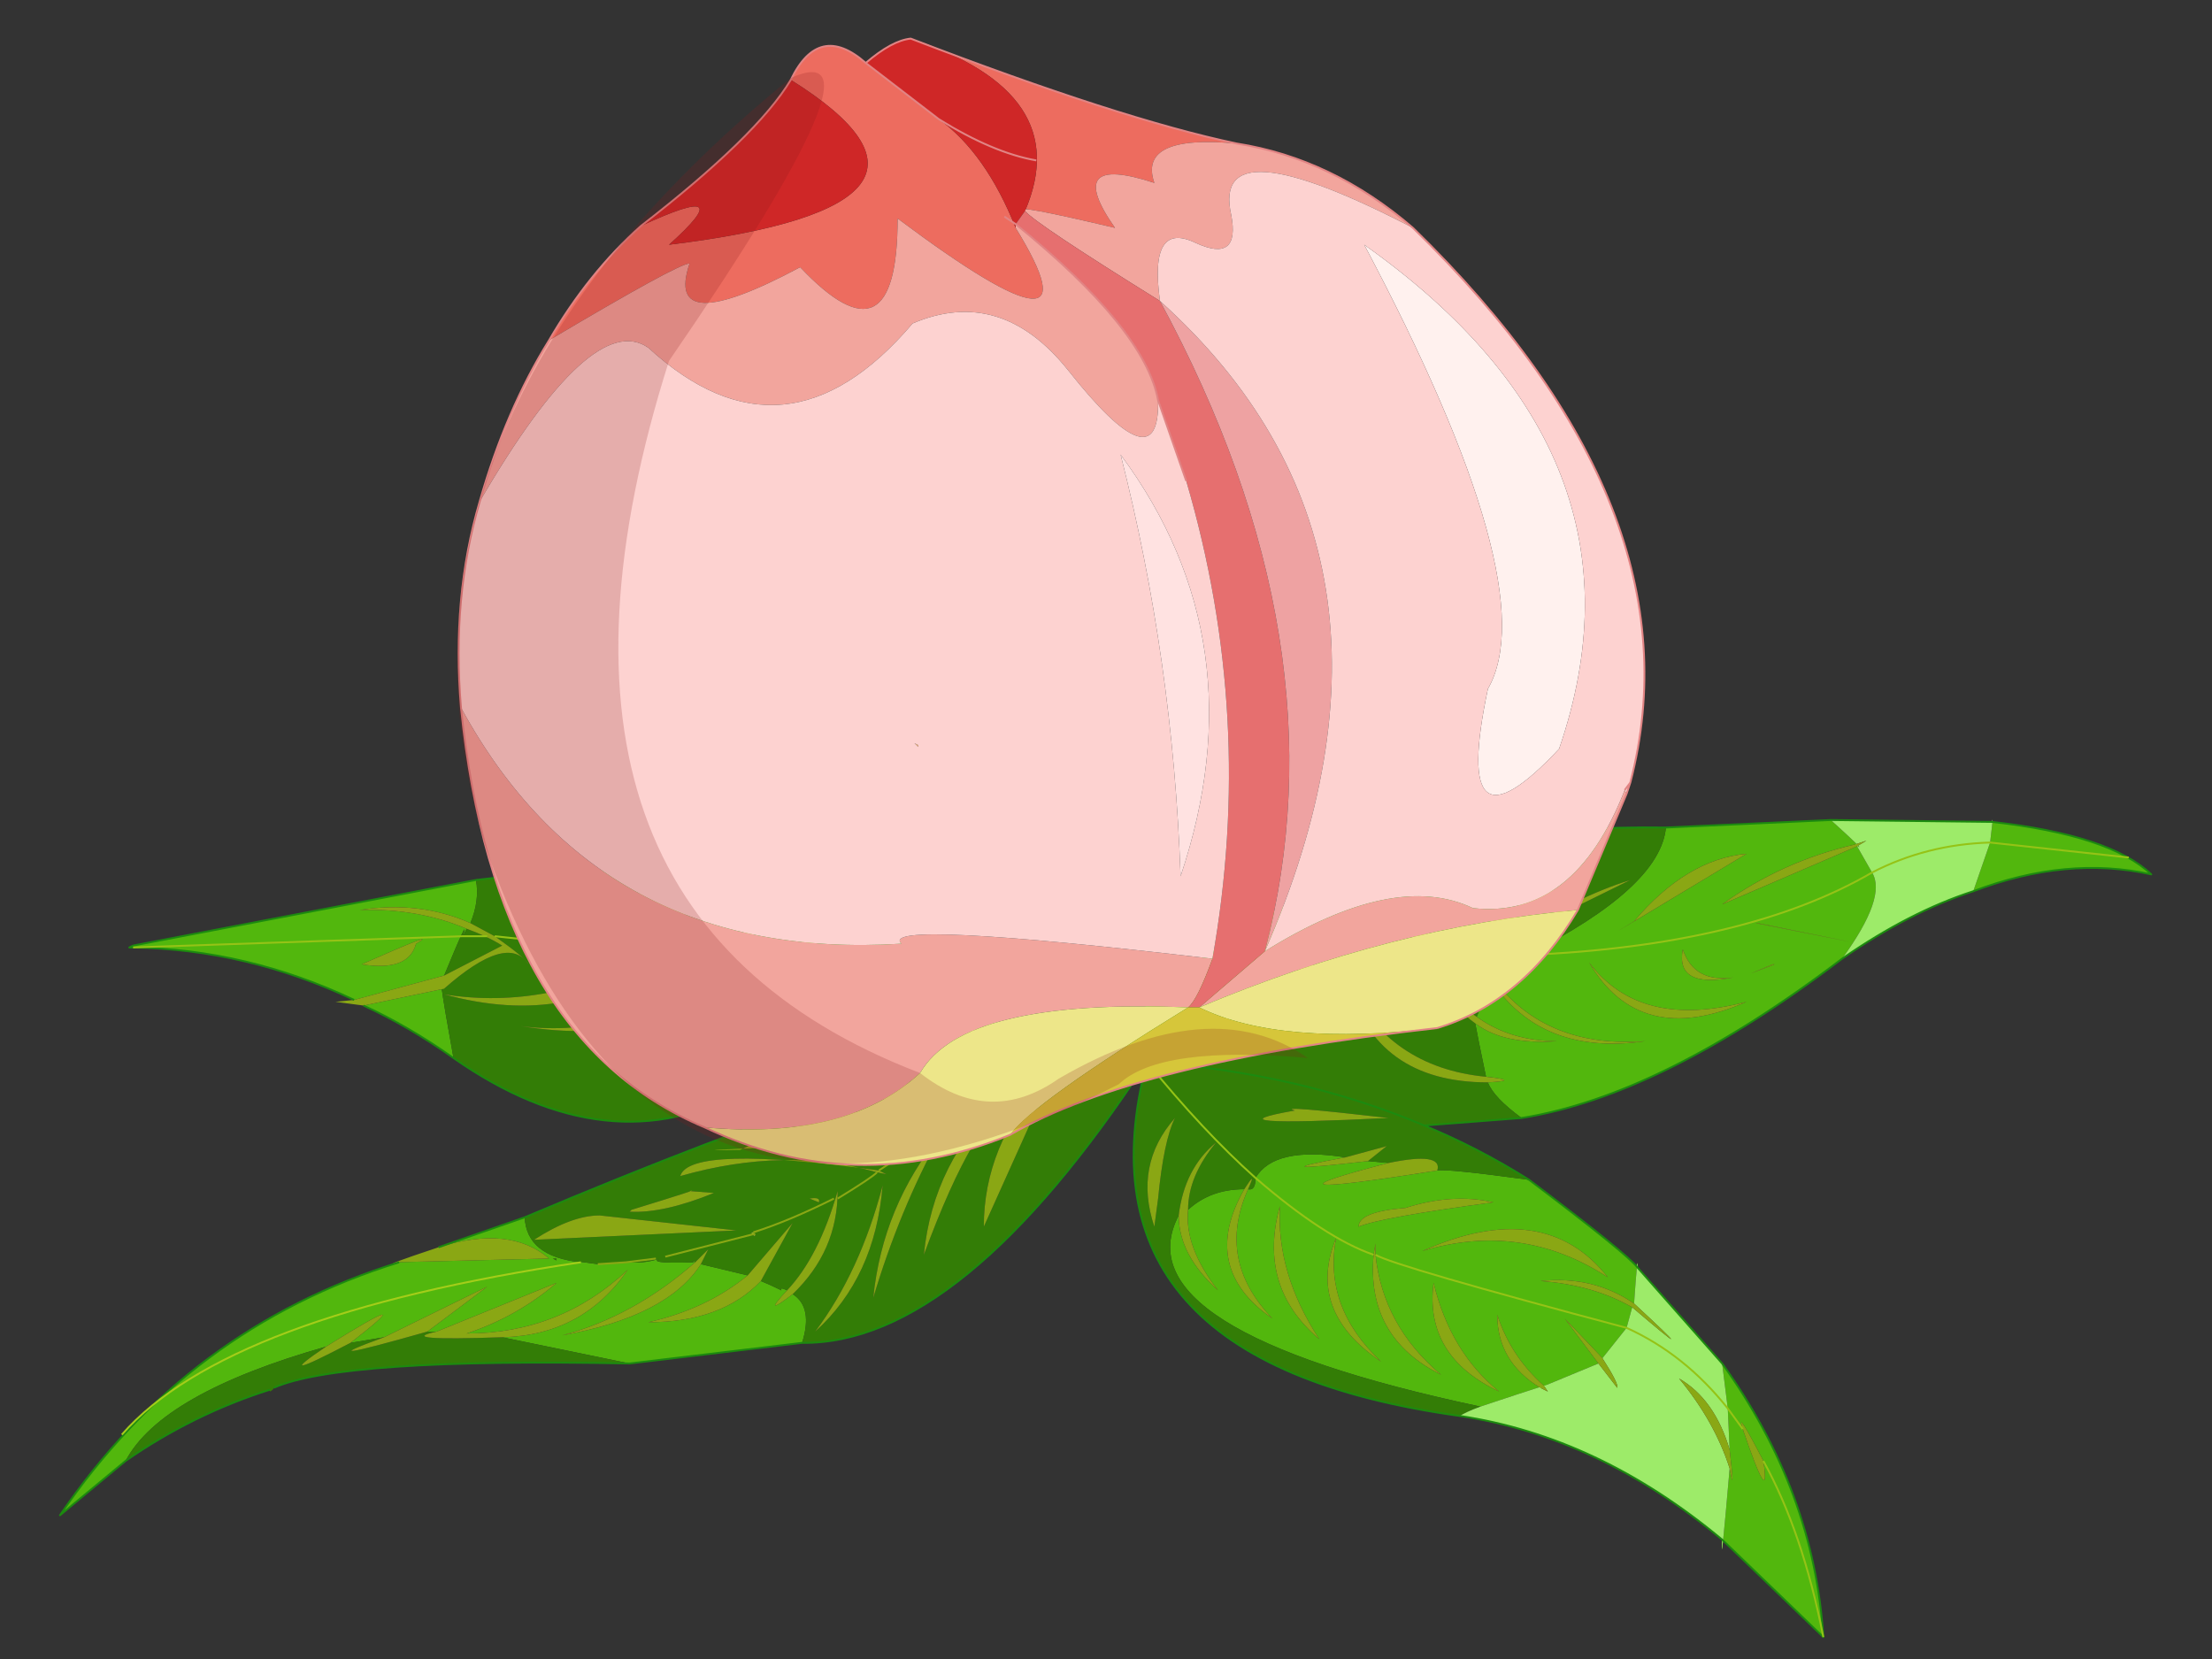 <svg version="1.1" xmlns="http://www.w3.org/2000/svg" width="1024" height="768">
    <rect width="100%" height="100%" fill="#333333" stroke="none"/>
    <g transform="scale(17.35,17.35) translate(1.60,0.98)">
        <path fill="#52B70D" fill-opacity="1.00" d="M11.10,22.50 Q11.20,23.05 10.95,23.65 Q9.60,23.05 8.00,23.30 Q9.55,23.25 10.85,23.80 L10.75,24.00 Q10.95,23.35 10.25,25.05 L7.85,25.70 Q5.00,24.35 1.95,24.30 L10.75,24.00 L1.95,24.30 L1.95,24.25 L11.10,22.50 M10.25,25.40 Q10.00,24.50 10.50,27.25 Q9.30,26.40 8.10,25.85 L10.25,25.40 M42.85,21.10 L47.25,20.90 Q48.30,21.85 47.90,21.55 Q45.95,22.00 44.35,23.15 L47.95,21.60 L48.35,22.30 Q48.75,22.95 47.55,24.60 Q42.75,28.25 39.00,28.85 Q38.25,28.30 38.10,27.90 Q39.00,27.85 38.05,27.75 Q37.60,25.60 37.80,26.35 Q38.55,26.90 39.95,26.80 Q38.70,26.80 37.80,26.15 L38.20,25.20 Q39.55,27.20 42.30,26.80 Q39.65,27.00 38.25,25.15 Q38.50,24.85 39.15,24.50 Q42.70,22.70 42.85,21.10 M51.55,20.95 Q54.70,21.30 55.80,22.35 Q53.55,21.85 51.05,22.80 L51.50,21.50 Q51.60,20.70 51.55,20.95 M39.20,30.50 Q41.85,32.50 42.10,32.85 Q42.10,32.35 42.00,33.80 Q40.90,33.05 39.50,33.20 Q40.90,33.30 41.95,33.90 L41.80,34.45 Q35.60,32.80 35.10,32.50 Q35.60,32.80 41.80,34.45 Q40.85,35.65 41.15,35.25 L40.15,34.20 L41.05,35.40 L39.60,36.00 Q38.70,35.20 38.35,34.10 Q38.35,35.35 39.50,36.05 Q40.30,35.75 37.90,36.55 Q28.25,34.50 29.85,31.45 Q29.85,32.50 30.90,33.45 Q30.00,32.30 30.10,31.30 Q30.70,30.75 31.60,30.75 Q30.40,32.85 32.35,34.20 Q30.85,32.65 31.70,30.75 Q31.90,30.80 31.90,30.45 Q32.40,29.60 34.30,29.90 Q31.85,30.35 34.90,30.00 L35.45,30.05 Q31.40,31.10 36.75,30.25 Q37.00,30.20 39.20,30.50 M44.35,35.40 Q46.80,38.80 47.05,42.70 L44.35,40.10 Q44.30,41.10 44.55,38.20 Q44.70,39.00 44.55,37.70 L44.50,36.60 L44.35,35.40 M19.80,34.85 L15.20,35.40 L11.80,34.70 Q13.95,34.65 15.15,32.90 Q13.35,34.60 10.85,34.60 Q12.20,34.15 13.25,33.25 L10.05,34.55 L9.80,34.55 L11.40,33.35 L8.65,34.70 L7.75,34.85 Q9.75,33.30 7.10,34.95 Q2.70,36.20 1.75,38.00 L0.00,39.45 Q3.40,34.45 9.05,32.70 L8.90,32.70 L13.05,32.60 Q12.00,31.70 10.10,32.30 L12.40,31.50 Q12.45,32.55 13.90,32.70 Q13.65,32.65 14.35,32.75 L15.10,32.70 Q15.65,32.75 16.15,32.55 Q15.45,32.75 16.95,32.70 L16.90,32.70 L16.90,32.65 L16.95,32.70 Q15.30,34.15 13.40,34.65 Q16.20,34.15 17.10,32.75 L18.35,33.05 Q17.25,33.95 15.70,34.30 Q17.65,34.30 18.70,33.20 Q18.95,33.30 19.25,33.45 Q19.20,33.35 19.40,33.45 Q18.70,34.20 19.55,33.55 Q20.10,33.90 19.80,34.85 M9.50,24.20 Q10.20,23.80 8.05,24.75 Q9.30,24.95 9.50,24.20 M35.05,32.50 Q33.75,32.05 31.90,30.45 Q33.75,32.05 35.05,32.50 Q34.85,34.70 36.85,35.70 Q35.30,34.40 35.10,32.50 L35.10,32.20 L35.05,32.50 M32.55,31.20 Q31.95,33.35 33.60,34.75 Q32.45,33.00 32.55,31.20 M45.00,21.80 Q43.40,21.95 42.00,23.60 Q40.35,24.60 45.00,21.80 M43.30,24.35 Q43.10,25.40 44.65,25.10 Q43.60,25.25 43.30,24.35 M45.70,24.75 L45.10,25.00 L45.75,24.75 L45.70,24.75 M45.30,23.65 L45.25,23.65 Q50.25,24.65 45.30,23.65 M45.00,25.75 Q42.15,26.50 40.80,24.70 Q42.15,27.00 45.00,25.75 M35.90,31.25 Q34.65,31.35 34.65,31.75 Q35.25,31.50 38.25,31.10 Q37.15,30.85 35.90,31.25 M48.35,22.30 Q45.00,24.25 39.15,24.50 Q45.00,24.25 48.35,22.30 M55.20,21.90 L51.50,21.50 L55.20,21.90 M41.30,33.10 Q39.60,30.95 36.35,32.40 Q39.00,31.60 41.30,33.10 M44.90,37.15 L44.50,36.60 L44.90,37.15 Q45.65,39.35 45.45,38.00 Q44.70,36.55 44.90,37.15 M47.05,42.70 Q46.50,39.90 45.45,38.00 Q46.50,39.90 47.05,42.70 M34.05,32.05 Q33.25,34.00 35.25,35.35 Q33.70,33.90 34.05,32.05 M36.65,33.25 Q36.40,35.20 38.40,36.15 Q37.10,35.10 36.65,33.25 M1.65,37.30 Q4.45,34.10 13.90,32.70 Q4.45,34.10 1.65,37.30 M15.90,32.60 L15.90,32.60 M13.25,32.60 L13.15,32.60 L13.25,32.65 L13.25,32.60 M10.55,34.70 L10.55,34.70 M6.90,35.05 L6.90,35.05 Z"/>
        <path fill="#337D06" fill-opacity="1.00" d="M6.90,35.05 L6.90,35.05 M19.00,24.95 Q18.60,23.60 17.45,23.15 Q18.40,23.85 18.85,24.90 L17.20,24.60 L18.85,24.90 Q18.05,27.10 15.30,27.00 Q17.25,26.80 18.00,25.35 Q16.20,27.00 14.70,26.95 Q18.15,27.30 19.00,25.30 L19.05,25.45 Q19.05,25.35 19.00,24.95 L20.75,25.30 L19.00,24.95 M20.90,25.40 Q20.20,23.80 19.20,23.45 L20.75,25.30 L20.85,25.50 Q19.35,25.65 18.45,26.80 Q21.00,25.80 21.10,26.15 Q21.20,26.05 20.90,25.40 L22.50,25.85 L20.90,25.40 M22.70,25.90 Q22.10,24.80 21.40,24.35 Q21.80,25.20 22.50,25.85 Q22.65,26.00 22.70,25.90 L23.55,26.20 L22.70,25.90 M23.70,26.25 Q23.40,25.25 22.75,24.90 L23.55,26.20 L23.75,26.40 L23.70,26.25 Q24.85,26.70 25.70,27.25 Q24.85,26.70 23.70,26.25 M11.10,22.50 Q21.55,21.20 25.70,27.25 Q21.95,26.05 18.30,28.10 Q14.65,30.15 10.50,27.25 Q10.00,24.50 10.25,25.40 Q11.95,23.90 12.50,24.75 Q12.45,24.60 11.60,24.00 L10.95,23.65 Q11.20,23.05 11.10,22.50 M15.90,24.45 L11.60,24.00 L15.90,24.45 Q13.05,26.00 10.25,25.55 Q13.70,26.50 16.10,24.45 L16.15,24.35 L15.90,24.45 M17.15,24.60 L16.10,24.45 L17.15,24.60 Q17.20,24.80 17.20,24.60 Q16.95,23.00 15.40,22.85 Q16.65,23.35 17.15,24.60 M12.05,22.80 L12.00,22.80 Q14.00,23.30 15.05,24.25 Q14.00,22.65 12.05,22.80 M10.75,24.00 L11.40,24.00 L10.75,24.00 L10.85,23.80 Q11.40,24.00 11.80,24.25 L10.25,25.05 Q10.95,23.35 10.75,24.00 M25.70,27.25 L27.75,27.25 Q32.85,20.95 42.85,21.10 Q42.70,22.70 39.15,24.50 Q35.35,24.55 33.00,25.45 Q35.35,24.55 39.15,24.50 Q38.50,24.85 38.25,25.15 Q37.60,24.15 38.20,25.20 L37.80,26.15 Q37.15,25.70 36.80,24.85 Q37.05,25.85 37.80,26.35 Q37.60,25.60 38.05,27.75 Q35.45,27.50 34.35,25.20 Q35.10,27.90 38.10,27.90 Q38.25,28.30 39.00,28.85 L36.40,29.05 Q37.85,29.65 39.20,30.50 Q37.00,30.20 36.75,30.25 Q36.90,29.75 35.45,30.05 L34.90,30.00 L35.40,29.60 L34.30,29.90 Q32.40,29.60 31.90,30.45 Q31.90,30.80 31.70,30.75 Q31.95,30.20 31.60,30.75 Q30.70,30.75 30.10,31.30 Q30.10,30.40 30.85,29.50 Q30.00,30.20 29.85,31.45 Q28.25,34.50 37.90,36.55 Q37.50,36.70 37.35,36.80 Q26.90,35.35 29.00,27.35 Q24.05,34.90 19.80,34.85 Q20.10,33.90 19.55,33.55 Q20.75,32.40 20.75,30.80 Q20.25,32.55 19.40,33.45 Q19.20,33.35 19.25,33.45 Q18.95,33.30 18.70,33.20 L19.55,31.65 L18.35,33.05 L17.10,32.75 L17.30,32.35 L16.95,32.70 Q15.45,32.75 16.15,32.55 L18.50,31.95 L16.15,32.55 Q15.65,32.75 15.10,32.70 L14.35,32.75 Q13.65,32.65 13.90,32.70 Q12.45,32.55 12.40,31.50 Q22.95,27.05 25.70,27.25 M15.20,35.40 Q7.50,35.25 5.70,36.05 Q5.70,36.10 5.60,36.15 L5.60,36.10 Q3.55,36.75 1.75,38.00 Q2.70,36.20 7.10,34.95 Q5.55,36.00 7.75,34.85 L8.65,34.70 Q6.45,35.50 9.80,34.55 L10.05,34.55 Q8.90,34.80 11.80,34.70 L15.20,35.40 M12.30,26.40 Q16.10,27.00 17.30,24.85 Q15.15,26.75 12.30,26.40 M21.85,30.25 Q16.80,29.55 16.55,30.40 Q19.35,29.60 21.80,30.30 Q21.65,30.45 20.75,31.00 Q21.65,30.45 21.80,30.30 L22.05,30.35 L21.85,30.25 Q23.05,29.45 23.10,29.50 Q23.05,29.45 21.85,30.25 M15.25,31.30 L15.20,31.35 Q16.10,31.40 17.45,30.85 L16.80,30.80 Q17.20,30.70 15.25,31.30 M14.40,31.45 Q13.65,31.45 12.65,32.10 L18.05,31.85 L14.40,31.45 M23.20,29.40 Q22.15,27.80 18.15,29.70 Q15.50,29.75 23.10,29.50 Q23.25,29.60 23.20,29.40 L25.15,28.30 L23.20,29.40 M25.30,28.20 L25.35,28.10 Q25.20,28.30 24.65,28.20 L25.15,28.30 Q23.30,30.00 23.05,32.50 Q24.45,28.70 25.55,28.30 L25.25,28.30 L25.30,28.20 L26.25,27.80 L25.30,28.20 M26.45,27.75 L26.55,27.50 L26.25,27.80 Q24.65,29.60 24.65,31.75 L26.45,27.75 L27.75,27.25 L26.45,27.75 M29.00,27.35 L27.75,27.25 L29.00,27.35 Q30.95,26.15 32.85,25.50 Q30.95,26.15 29.00,27.35 Q30.50,29.20 31.90,30.45 Q30.50,29.20 29.00,27.35 Q33.10,27.65 36.40,29.05 Q33.10,27.65 29.00,27.35 M33.00,25.45 Q33.90,23.75 36.10,23.00 Q33.40,23.50 32.85,25.50 L32.85,25.60 L33.00,25.45 M22.10,28.05 Q20.40,28.60 24.95,28.15 Q23.25,27.70 22.10,28.05 M18.50,31.90 Q19.45,31.60 20.65,31.00 Q19.45,31.60 18.50,31.90 Q18.40,31.90 18.50,31.95 L18.55,31.95 L18.50,32.00 Q18.60,32.00 18.50,31.90 M20.25,31.10 Q20.30,30.95 20.00,31.00 L20.25,31.10 M32.95,28.65 Q30.40,29.10 35.45,28.85 Q32.40,28.50 32.95,28.65 M23.50,29.30 Q21.95,31.20 21.70,33.65 Q22.40,31.30 23.50,29.30 M21.95,30.65 Q21.35,32.95 20.15,34.55 Q21.75,33.10 21.95,30.65 M29.30,31.00 Q29.45,29.45 29.75,28.85 Q28.65,30.10 29.20,31.75 L29.30,31.00 M40.70,22.50 Q38.70,23.00 36.85,24.60 L40.70,22.50 M41.90,22.50 Q40.45,22.95 38.75,24.05 L41.90,22.50 M37.50,23.35 Q36.60,23.55 35.35,24.60 Q34.20,25.25 37.50,23.35 M16.90,32.70 L16.95,32.70 L16.90,32.65 L16.90,32.70 M15.90,32.60 L15.90,32.60 L15.10,32.70 L15.90,32.60 M13.25,32.60 L13.25,32.65 L13.15,32.60 L13.25,32.60 M10.55,34.70 L10.55,34.70 Z"/>
        <path fill="#8FBA2C" fill-opacity="1.00" d="M18.50,31.90 Q18.60,32.00 18.50,32.00 L18.55,31.95 L18.50,31.95 Q18.40,31.90 18.50,31.90 Z"/>
        <path fill="#9DEB69" fill-opacity="1.00" d="M47.25,20.90 L51.55,20.95 Q51.60,20.70 51.50,21.50 Q49.80,21.55 48.35,22.30 Q49.80,21.55 51.50,21.50 L51.05,22.80 Q49.35,23.35 47.55,24.60 Q48.75,22.95 48.35,22.30 L47.95,21.60 L48.20,21.45 L47.90,21.55 Q48.30,21.85 47.25,20.90 M42.10,32.85 L44.35,35.40 L44.50,36.60 Q43.35,35.15 41.80,34.45 Q43.35,35.15 44.50,36.60 L44.55,37.70 Q44.15,36.35 43.20,35.80 Q44.15,36.95 44.55,38.20 Q44.30,41.10 44.35,40.10 Q41.05,37.35 37.35,36.80 Q37.50,36.70 37.90,36.55 Q40.30,35.75 39.50,36.05 L39.70,36.15 L39.60,36.00 L41.05,35.40 L41.55,36.05 Q41.60,35.95 41.15,35.25 Q40.85,35.65 41.80,34.45 L41.95,33.90 Q44.00,35.65 42.00,33.80 Q42.10,32.35 42.10,32.85 Z"/>
        <path fill="#8AA714" fill-opacity="1.00" d="M18.85,24.90 Q18.40,23.85 17.45,23.15 Q18.60,23.60 19.00,24.95 Q19.05,25.35 19.05,25.45 L19.00,25.30 Q18.15,27.30 14.70,26.95 Q16.20,27.00 18.00,25.35 Q17.25,26.80 15.30,27.00 Q18.05,27.10 18.85,24.90 M20.75,25.30 L19.20,23.45 Q20.20,23.80 20.90,25.40 Q21.20,26.05 21.10,26.15 Q21.00,25.80 18.45,26.80 Q19.35,25.65 20.85,25.50 L20.75,25.30 M22.50,25.85 Q21.80,25.20 21.40,24.35 Q22.10,24.80 22.70,25.90 Q22.65,26.00 22.50,25.85 M23.55,26.20 L22.75,24.90 Q23.40,25.25 23.70,26.25 L23.75,26.40 L23.55,26.20 M10.95,23.65 L11.60,24.00 Q12.45,24.60 12.50,24.75 Q11.95,23.90 10.25,25.40 L8.10,25.85 L7.35,25.75 L7.85,25.70 L10.25,25.05 L11.80,24.25 Q11.40,24.00 10.85,23.80 Q9.55,23.25 8.00,23.30 Q9.60,23.05 10.95,23.65 M15.90,24.45 L16.15,24.35 L16.10,24.45 Q13.70,26.50 10.25,25.55 Q13.05,26.00 15.90,24.45 M17.15,24.60 Q16.65,23.35 15.40,22.85 Q16.95,23.00 17.20,24.60 Q17.20,24.80 17.15,24.60 M12.05,22.80 Q14.00,22.65 15.05,24.25 Q14.00,23.30 12.00,22.80 L12.05,22.80 M9.05,32.70 Q8.45,32.85 10.10,32.30 Q12.00,31.70 13.05,32.60 L8.90,32.70 L9.05,32.70 M9.50,24.20 Q9.30,24.95 8.05,24.75 Q10.20,23.80 9.50,24.20 M12.30,26.40 Q15.15,26.75 17.30,24.85 Q16.10,27.00 12.30,26.40 M14.40,31.45 L18.05,31.85 L12.65,32.10 Q13.65,31.45 14.40,31.45 M15.25,31.30 Q17.20,30.70 16.80,30.80 L17.45,30.85 Q16.10,31.40 15.20,31.35 L15.25,31.30 M21.80,30.30 Q19.35,29.60 16.55,30.40 Q16.80,29.55 21.85,30.25 L22.05,30.35 L21.80,30.30 M23.10,29.50 Q15.50,29.75 18.15,29.70 Q22.15,27.80 23.20,29.40 Q23.25,29.60 23.10,29.50 M25.15,28.30 L24.65,28.20 Q25.20,28.30 25.35,28.10 L25.30,28.20 L25.25,28.30 L25.55,28.30 Q24.45,28.70 23.05,32.50 Q23.30,30.00 25.15,28.30 M26.25,27.80 L26.55,27.50 L26.45,27.75 L24.65,31.75 Q24.65,29.60 26.25,27.80 M32.85,25.50 Q33.40,23.50 36.10,23.00 Q33.90,23.75 33.00,25.45 L32.85,25.60 L32.85,25.50 M22.10,28.05 Q23.25,27.70 24.95,28.15 Q20.40,28.60 22.10,28.05 M19.40,33.45 Q20.25,32.55 20.75,30.80 Q20.75,32.40 19.55,33.55 Q18.70,34.20 19.40,33.45 M16.95,32.70 L17.30,32.35 L17.10,32.75 Q16.20,34.15 13.40,34.65 Q15.30,34.15 16.95,32.70 M18.35,33.05 L19.55,31.65 L18.70,33.20 Q17.65,34.30 15.70,34.30 Q17.25,33.95 18.35,33.05 M20.25,31.10 L20.00,31.00 Q20.30,30.95 20.25,31.10 M21.95,30.65 Q21.75,33.10 20.15,34.55 Q21.35,32.95 21.95,30.65 M23.50,29.30 Q22.40,31.30 21.70,33.65 Q21.95,31.20 23.50,29.30 M32.95,28.65 Q32.40,28.50 35.45,28.85 Q30.40,29.10 32.95,28.65 M29.85,31.45 Q30.00,30.20 30.85,29.50 Q30.10,30.40 30.10,31.30 Q30.00,32.30 30.90,33.45 Q29.85,32.50 29.85,31.45 M31.60,30.75 Q31.95,30.20 31.70,30.75 Q30.85,32.65 32.35,34.20 Q30.40,32.85 31.60,30.75 M34.90,30.00 Q31.85,30.35 34.30,29.90 L35.40,29.60 L34.90,30.00 M35.05,32.50 L35.10,32.20 L35.10,32.50 Q35.30,34.40 36.85,35.70 Q34.85,34.70 35.05,32.50 M41.95,33.90 Q40.90,33.30 39.50,33.20 Q40.90,33.05 42.00,33.80 Q44.00,35.65 41.95,33.90 M32.55,31.20 Q32.45,33.00 33.60,34.75 Q31.95,33.35 32.55,31.20 M29.30,31.00 L29.20,31.75 Q28.65,30.10 29.75,28.85 Q29.45,29.45 29.30,31.00 M47.95,21.60 L44.35,23.15 Q45.95,22.00 47.90,21.55 L48.20,21.45 L47.95,21.60 M45.00,21.80 Q40.35,24.60 42.00,23.60 Q43.40,21.95 45.00,21.80 M41.90,22.50 L38.75,24.05 Q40.45,22.95 41.90,22.50 M40.70,22.50 L36.85,24.60 Q38.70,23.00 40.70,22.50 M38.25,25.15 Q39.65,27.00 42.30,26.80 Q39.55,27.20 38.20,25.20 Q37.60,24.15 38.25,25.15 M37.80,26.15 Q38.70,26.80 39.95,26.80 Q38.55,26.90 37.80,26.35 Q37.05,25.85 36.80,24.85 Q37.15,25.70 37.80,26.15 M38.05,27.75 Q39.00,27.85 38.10,27.90 Q35.10,27.90 34.35,25.20 Q35.45,27.50 38.05,27.75 M37.50,23.35 Q34.20,25.25 35.35,24.60 Q36.60,23.55 37.50,23.35 M36.75,30.25 Q31.40,31.10 35.45,30.05 Q36.90,29.75 36.75,30.25 M35.90,31.25 Q37.15,30.85 38.25,31.10 Q35.25,31.50 34.65,31.75 Q34.65,31.35 35.90,31.25 M45.00,25.75 Q42.15,27.00 40.80,24.70 Q42.15,26.50 45.00,25.75 M45.30,23.65 Q50.25,24.65 45.25,23.65 L45.30,23.65 M45.70,24.75 L45.75,24.75 L45.10,25.00 L45.70,24.75 M43.30,24.35 Q43.60,25.25 44.65,25.10 Q43.10,25.40 43.30,24.35 M41.30,33.10 Q39.00,31.60 36.35,32.40 Q39.60,30.95 41.30,33.10 M41.15,35.25 Q41.60,35.95 41.55,36.05 L41.05,35.40 L40.15,34.20 L41.15,35.25 M39.60,36.00 L39.70,36.15 L39.50,36.05 Q38.35,35.35 38.35,34.10 Q38.70,35.20 39.60,36.00 M44.55,38.20 Q44.15,36.95 43.20,35.80 Q44.15,36.35 44.55,37.70 Q44.70,39.00 44.55,38.20 M44.90,37.15 Q44.70,36.55 45.45,38.00 Q45.65,39.35 44.90,37.15 M36.65,33.25 Q37.10,35.10 38.40,36.15 Q36.40,35.20 36.65,33.25 M34.05,32.05 Q33.70,33.90 35.25,35.35 Q33.25,34.00 34.05,32.05 M10.05,34.55 L13.25,33.25 Q12.20,34.15 10.85,34.60 Q13.35,34.60 15.15,32.90 Q13.95,34.65 11.80,34.70 Q8.90,34.80 10.05,34.55 M8.65,34.70 L11.40,33.35 L9.80,34.55 Q6.45,35.50 8.65,34.70 M7.75,34.85 Q5.55,36.00 7.10,34.95 Q9.75,33.30 7.75,34.85 Z"/>
        <path stroke="#1C8A0F" stroke-width="0.05" stroke-opacity="1.00" stroke-linecap="butt" stroke-linejoin="round" stroke-miterlimit="3.00" fill="transparent" d="M25.70,27.25 Q21.55,21.20 11.10,22.50 M1.95,24.25 L11.10,22.50 M1.95,24.30 Q5.00,24.35 7.85,25.70 M10.50,27.25 Q14.65,30.15 18.30,28.10 Q21.95,26.05 25.70,27.25 L27.75,27.25 Q32.85,20.95 42.85,21.10 L47.25,20.90 L51.55,20.95 Q54.70,21.30 55.80,22.35 Q53.55,21.85 51.05,22.80 Q49.35,23.35 47.55,24.60 Q42.75,28.25 39.00,28.85 L36.40,29.05 Q37.85,29.65 39.20,30.50 Q41.85,32.50 42.10,32.85 L44.35,35.40 Q46.80,38.80 47.05,42.70 L44.35,40.10 Q41.05,37.35 37.35,36.80 Q26.90,35.35 29.00,27.35 Q24.05,34.90 19.80,34.85 L15.20,35.40 Q7.50,35.25 5.70,36.05 M5.60,36.10 Q3.55,36.75 1.75,38.00 L0.00,39.45 Q3.40,34.45 9.05,32.70 M10.10,32.30 L12.40,31.50 Q22.95,27.05 25.70,27.25 M8.10,25.85 Q9.30,26.40 10.50,27.25 M27.75,27.25 L29.00,27.35 Q33.10,27.65 36.40,29.05 M1.95,24.25 L1.85,24.30 L1.95,24.30"/>
        <path stroke="#A4CD19" stroke-width="0.05" stroke-opacity="1.00" stroke-linecap="butt" stroke-linejoin="round" stroke-miterlimit="3.00" fill="transparent" d="M13.90,32.70 Q4.45,34.10 1.65,37.30"/>
        <path stroke="#95C316" stroke-width="0.05" stroke-opacity="1.00" stroke-linecap="butt" stroke-linejoin="round" stroke-miterlimit="3.00" fill="transparent" d="M19.00,24.95 L20.75,25.30 M20.90,25.40 L22.50,25.85 M22.70,25.90 L23.55,26.20 M23.70,26.25 Q24.85,26.70 25.70,27.25 M11.60,24.00 L15.90,24.45 M16.10,24.45 L17.15,24.60 M17.20,24.60 L18.85,24.90 M11.40,24.00 L10.75,24.00 L1.95,24.30 M29.00,27.35 Q30.95,26.15 32.85,25.50 M33.00,25.45 Q35.35,24.55 39.15,24.50 Q45.00,24.25 48.35,22.30 Q49.80,21.55 51.50,21.50 L55.20,21.90 M31.90,30.45 Q30.50,29.20 29.00,27.35 M31.90,30.45 Q33.75,32.05 35.05,32.50 M35.10,32.50 Q35.60,32.80 41.80,34.45 Q43.35,35.15 44.50,36.60 L44.90,37.15 M45.45,38.00 Q46.50,39.90 47.05,42.70"/>
        <path stroke="#8AA714" stroke-width="0.05" stroke-opacity="1.00" stroke-linecap="butt" stroke-linejoin="round" stroke-miterlimit="3.00" fill="transparent" d="M21.85,30.25 Q23.05,29.45 23.10,29.50 M23.20,29.40 L25.15,28.30 M25.30,28.20 L26.25,27.80 M26.45,27.75 L27.75,27.25 M20.65,31.00 Q19.45,31.60 18.50,31.90 M18.55,31.95 L18.50,31.95 L16.15,32.55 M21.80,30.30 Q21.65,30.45 20.75,31.00 M15.10,32.70 L14.35,32.75 M15.90,32.60 L15.10,32.70"/>
        <path fill="#FAD7D3" fill-opacity="1.00" d="M41.75,20.10 L41.90,19.90 L41.80,20.20 L41.75,20.10 Z"/>
        <path fill="#ED6C5F" fill-opacity="1.00" d="M31.40,2.85 Q28.75,2.60 29.20,3.90 Q26.75,3.10 28.15,5.10 Q25.40,4.45 25.75,4.65 Q27.10,1.50 22.70,0.05 Q28.30,2.20 31.40,2.85 M25.50,5.10 Q27.90,9.00 22.35,4.85 Q22.35,8.90 19.75,6.15 Q16.10,8.10 16.80,6.05 Q16.50,6.05 13.05,8.10 Q14.10,6.30 15.50,5.05 Q18.20,3.80 16.25,5.55 Q24.85,4.50 19.50,1.15 Q20.25,-0.40 21.50,0.70 L23.45,2.20 Q24.70,3.10 25.50,5.10 Z"/>
        <path fill="#F2A59D" fill-opacity="1.00" d="M25.50,5.10 L25.50,5.00 Q28.95,7.80 29.30,9.70 Q29.35,12.00 26.90,8.90 Q25.10,6.65 22.75,7.65 Q19.35,11.65 15.70,8.30 Q14.20,7.25 11.20,12.40 Q11.90,9.95 13.05,8.10 Q16.50,6.05 16.80,6.05 Q16.10,8.10 19.75,6.15 Q22.35,8.90 22.35,4.85 Q27.90,9.00 25.50,5.10 M36.10,5.10 Q30.70,2.30 31.25,4.75 Q31.50,6.05 30.30,5.50 Q29.05,4.90 29.35,7.05 Q26.05,5.00 25.75,4.65 Q25.40,4.45 28.15,5.10 Q26.75,3.10 29.20,3.90 Q28.75,2.60 31.40,2.85 Q33.95,3.25 36.10,5.10 M32.15,24.40 Q35.60,22.25 37.70,23.25 Q40.40,23.55 41.75,20.10 L41.80,20.20 L40.50,23.30 Q35.50,23.75 30.40,25.90 L32.15,24.40 M10.70,17.90 Q14.40,24.70 22.45,24.20 Q21.80,23.55 30.75,24.60 Q30.35,25.70 30.10,25.90 Q24.10,25.65 22.95,27.65 Q21.00,29.45 17.20,29.10 Q11.60,26.75 10.70,17.90 Z"/>
        <path fill="#CF2727" fill-opacity="1.00" d="M25.50,5.00 L25.50,5.10 Q24.70,3.10 23.45,2.20 L21.50,0.70 Q22.20,0.10 22.70,0.05 Q27.10,1.50 25.75,4.65 L25.50,5.00 L25.20,4.80 L25.50,5.00 M19.50,1.15 Q24.85,4.50 16.25,5.55 Q18.20,3.80 15.50,5.05 Q18.60,2.65 19.50,1.15 M26.05,3.30 Q24.90,3.10 23.45,2.20 Q24.90,3.10 26.05,3.30 Z"/>
        <path fill="#E66F6F" fill-opacity="1.00" d="M25.75,4.65 Q26.05,5.00 29.35,7.05 Q34.30,16.20 32.15,24.40 L30.40,25.90 L30.10,25.90 Q30.35,25.70 30.75,24.60 Q31.90,18.15 30.05,11.85 L29.30,9.70 Q28.95,7.80 25.50,5.00 L25.75,4.65 Z"/>
        <path fill="#EEA2A2" fill-opacity="1.00" d="M29.35,7.05 Q36.80,13.75 32.15,24.40 Q34.30,16.20 29.35,7.05 Z"/>
        <path fill="#FFF1EE" fill-opacity="1.00" d="M34.80,5.55 Q42.70,11.15 40.00,19.00 Q37.10,22.10 38.10,17.40 Q39.65,14.70 34.80,5.55 Z"/>
        <path fill="#F3B176" fill-opacity="1.00" d="M22.90,18.90 L22.90,18.95 L22.80,18.85 L22.90,18.90 Z"/>
        <path fill="#EDE689" fill-opacity="1.00" d="M30.40,25.90 Q35.50,23.75 40.50,23.30 Q39.05,25.75 36.75,26.45 Q32.55,26.95 30.40,25.90 M25.35,29.30 Q21.20,31.00 17.20,29.10 Q21.00,29.45 22.95,27.65 Q24.10,25.65 30.10,25.90 Q25.95,28.45 25.35,29.30 Z"/>
        <path fill="#D6C63A" fill-opacity="1.00" d="M25.35,29.30 Q25.95,28.45 30.10,25.90 L30.40,25.90 Q32.55,26.95 36.75,26.45 Q28.70,27.35 25.35,29.30 Z"/>
        <path fill="#FDD2D0" fill-opacity="1.00" d="M34.80,5.55 Q39.65,14.70 38.10,17.40 Q37.10,22.10 40.00,19.00 Q42.70,11.15 34.80,5.55 M29.35,7.05 Q29.05,4.90 30.30,5.50 Q31.50,6.05 31.25,4.75 Q30.70,2.30 36.10,5.10 Q43.80,12.60 41.90,19.90 L41.75,20.10 Q40.40,23.55 37.70,23.25 Q35.60,22.25 32.15,24.40 Q36.80,13.75 29.35,7.05 M11.20,12.40 Q14.20,7.25 15.70,8.30 Q19.35,11.65 22.75,7.65 Q25.10,6.65 26.90,8.90 Q29.35,12.00 29.30,9.70 L30.05,11.85 Q31.90,18.15 30.75,24.60 Q21.80,23.55 22.45,24.20 Q14.40,24.70 10.70,17.90 Q10.45,14.95 11.20,12.40 M28.30,11.15 Q29.70,16.65 29.90,22.40 Q32.00,16.15 28.30,11.15 M22.90,18.90 L22.80,18.85 L22.90,18.95 L22.90,18.90 Z"/>
        <path fill="#FFE2E1" fill-opacity="1.00" d="M28.30,11.15 Q32.00,16.15 29.90,22.40 Q29.70,16.65 28.30,11.15 Z"/>
        <path stroke="#E18484" stroke-width="0.05" stroke-opacity="1.00" stroke-linecap="butt" stroke-linejoin="round" stroke-miterlimit="3.00" fill="transparent" d="M36.10,5.10 Q33.95,3.25 31.40,2.85 Q28.30,2.20 22.70,0.05 Q22.20,0.10 21.50,0.70 Q20.25,-0.40 19.50,1.15 Q18.60,2.65 15.50,5.05 Q14.10,6.30 13.05,8.10 Q11.90,9.95 11.20,12.40 Q10.45,14.95 10.70,17.90 M41.75,20.10 L41.90,19.90 Q43.80,12.60 36.10,5.10 M40.50,23.30 L41.80,20.20 M30.05,11.85 L29.30,9.70 Q28.95,7.80 25.50,5.00 L25.20,4.80 M36.75,26.45 Q28.70,27.35 25.35,29.30 Q21.20,31.00 17.20,29.10 Q11.60,26.75 10.70,17.90 M36.75,26.45 Q39.05,25.75 40.50,23.30 M41.90,19.90 L41.80,20.20 M23.45,2.20 L21.50,0.70 M23.45,2.20 Q24.90,3.10 26.05,3.30"/>
        <path fill="#881D1A" fill-opacity="0.20" d="M19.50,1.10 Q22.30,-0.15 16.25,8.65 Q11.60,23.30 22.95,27.65 Q24.80,29.10 26.65,27.80 Q30.70,25.45 33.30,27.25 Q29.35,26.90 28.25,27.95 Q15.75,34.30 11.35,21.60 Q8.00,10.45 19.50,1.10 Z"/>
    </g>
</svg>

